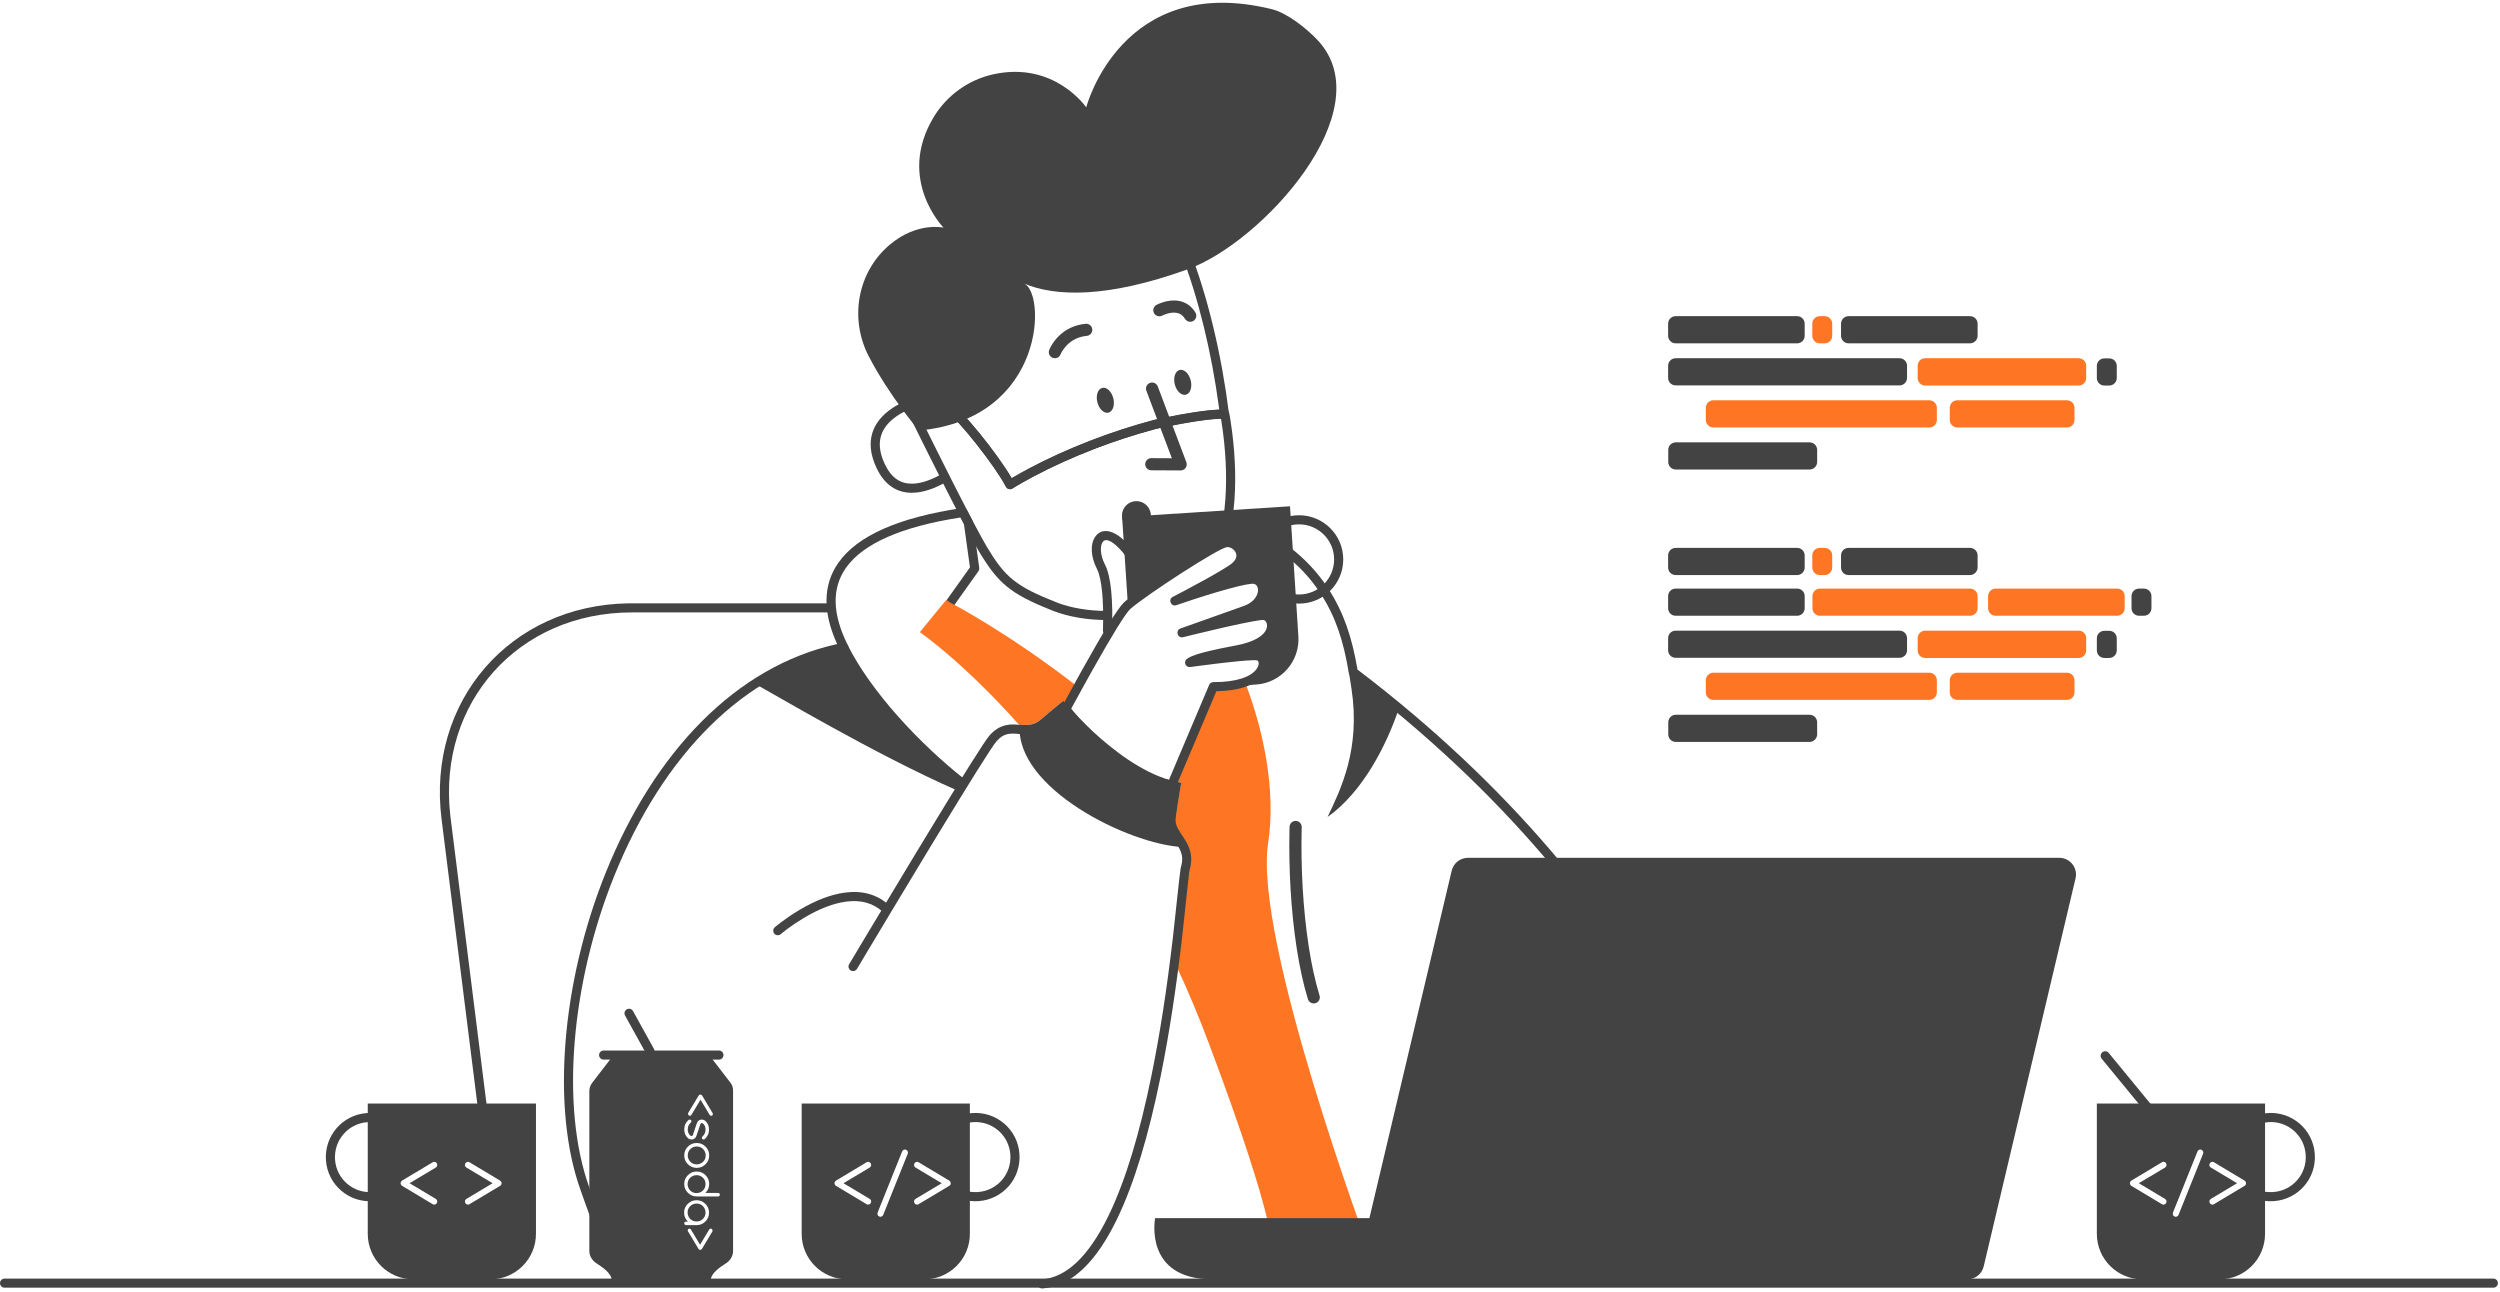 <svg width="569" height="294" viewBox="0 0 569 294" fill="none" xmlns="http://www.w3.org/2000/svg">
<path fill-rule="evenodd" clip-rule="evenodd" d="M188.412 137.313C188.985 137.313 189.45 137.778 189.45 138.35C189.45 138.902 189.018 139.354 188.473 139.385L188.412 139.387H143.792C117.998 139.387 99.68 159.878 102.466 185.383L102.557 186.157L111.003 253.412C111.075 253.981 110.671 254.499 110.102 254.57C109.554 254.639 109.051 254.267 108.952 253.731L108.943 253.67L100.497 186.415C97.129 159.586 116.101 137.754 142.976 137.32L143.792 137.313H188.412Z" fill="#434343"/>
<path fill-rule="evenodd" clip-rule="evenodd" d="M219.032 115.621C219.47 115.556 219.901 115.775 220.105 116.167L221.316 118.481C221.36 118.565 221.393 118.655 221.412 118.749L221.425 118.819L222.879 129.256C222.912 129.495 222.861 129.736 222.736 129.94L222.696 130L217.158 137.776C216.825 138.243 216.177 138.352 215.71 138.02C215.26 137.701 215.142 137.09 215.429 136.629L215.465 136.574L220.764 129.134L219.392 119.283L218.607 117.783L218.496 117.8C205.004 119.906 196.56 123.751 192.691 129.032L192.573 129.196C189.209 133.927 189.468 139.869 192.975 146.873C193.282 147.486 192.919 148.222 192.245 148.354C169.45 152.799 150.899 171.885 139.831 199.289C129.86 223.978 127.617 252.088 134.074 270.128L135.123 273.086C137.343 279.316 138.689 282.341 140.692 285.031C143.267 288.487 146.459 290.238 150.864 290.28C151.437 290.285 151.898 290.754 151.892 291.326C151.887 291.899 151.418 292.359 150.844 292.353C145.763 292.306 141.975 290.226 139.026 286.268L138.859 286.041C136.841 283.27 135.473 280.213 133.347 274.286L132.162 270.948C132.147 270.907 132.133 270.866 132.118 270.825C125.474 252.26 127.757 223.64 137.905 198.513C148.986 171.078 167.503 151.705 190.437 146.613L190.538 146.59L190.468 146.437C187.313 139.447 187.24 133.25 190.764 128.159L190.879 127.996C195.165 121.966 204.402 117.793 219.032 115.621Z" fill="#434343"/>
<path fill-rule="evenodd" clip-rule="evenodd" d="M232.096 165.135C232.096 165.066 232.096 164.997 232.096 164.928C233.723 165.1 235.316 165.1 236.873 163.787C240.681 160.504 242.031 159.502 242.031 159.502C242.031 159.502 242.377 159.916 243 160.608C243.762 159.225 244.523 157.774 245.319 156.322C228.877 143.604 216.312 137.175 216.312 137.175L215.377 136.519L209.354 143.88C209.354 143.88 219.185 150.619 232.096 165.135Z" fill="#FE7624"/>
<path fill-rule="evenodd" clip-rule="evenodd" d="M311.573 284.439C311.573 284.439 285.265 213.797 288.623 191.92C290.458 179.962 287.585 166.448 283.638 155.976L276.092 156.46L267.058 177.75C267.646 177.888 268.235 178.026 268.823 178.095C268.823 178.095 268.477 180.342 267.611 185.457C267.023 188.878 268.027 189.258 268.788 191.643C269.792 193.233 270.554 195.03 269.723 197.829C269.446 198.728 268.788 207.299 267.3 218.912C270.069 224.752 272.7 230.973 275.192 237.609C291.15 280.084 289.488 284.715 289.488 284.715L311.573 284.439Z" fill="#FE7624"/>
<path fill-rule="evenodd" clip-rule="evenodd" d="M278.398 118.004C278.584 117.462 279.175 117.173 279.717 117.359C290.236 120.956 297.578 126.638 302.368 134.056C305.841 139.433 307.689 145.029 308.914 152.1L308.964 152.393L309.665 152.927C343.178 178.553 367.125 207.447 383.037 237.763L383.522 238.691C389.504 250.218 394.011 261.375 397.249 271.918C399.525 279.331 400.939 285.634 401.7 290.607C401.786 291.173 401.397 291.702 400.83 291.788C400.263 291.875 399.733 291.486 399.647 290.92L399.566 290.402C398.802 285.607 397.43 279.583 395.263 272.526C392.061 262.099 387.601 251.059 381.678 239.645C365.747 208.949 341.526 179.685 307.38 153.795C307.168 153.635 307.026 153.4 306.983 153.138C305.801 145.989 304.028 140.452 300.623 135.18C296.087 128.156 289.124 122.768 279.044 119.321C278.502 119.135 278.213 118.545 278.398 118.004Z" fill="#434343"/>
<path fill-rule="evenodd" clip-rule="evenodd" d="M294.939 186.84C295.68 186.867 296.264 187.471 296.273 188.203L296.272 188.293L296.264 188.521C296.258 188.731 296.252 188.978 296.247 189.261C296.091 197.046 296.483 206.469 297.879 215.483C298.512 219.565 299.325 223.296 300.332 226.596C300.555 227.326 300.143 228.099 299.412 228.321C298.68 228.544 297.906 228.132 297.683 227.402C296.634 223.967 295.794 220.11 295.143 215.906C293.744 206.879 293.335 197.498 293.47 189.656L293.49 188.672L293.505 188.171C293.532 187.431 294.137 186.848 294.87 186.839L294.939 186.84Z" fill="#434343"/>
<path fill-rule="evenodd" clip-rule="evenodd" d="M306.969 152.693C307.212 154.179 307.419 155.527 307.592 156.702C309.704 170.457 305.169 179.616 302.158 185.941C310.223 180.238 315.692 169.386 318.427 161.126C315.138 158.499 310.604 155.389 306.969 152.693Z" fill="#434343"/>
<path fill-rule="evenodd" clip-rule="evenodd" d="M192.877 146.714C187.234 147.855 177.958 150.689 171.242 155.285C175.915 157.843 199.073 171.667 217.973 179.962C218.111 179.892 219.15 178.164 219.669 177.473C209.215 169.213 198.208 157.393 192.877 146.714Z" fill="#434343"/>
<path fill-rule="evenodd" clip-rule="evenodd" d="M207.835 90.658C208.388 90.508 208.959 90.834 209.109 91.386C209.255 91.919 208.956 92.468 208.439 92.641L208.257 92.695C208.202 92.712 208.133 92.734 208.051 92.761C207.768 92.854 207.452 92.969 207.109 93.108C206.131 93.505 205.152 94.006 204.244 94.616C200.422 97.186 199.048 100.707 201.396 105.662C202.87 108.775 204.929 110.097 207.557 110.084C209.65 110.074 211.976 109.237 214.518 107.796C215.016 107.513 215.65 107.687 215.933 108.185C216.217 108.683 216.042 109.316 215.543 109.599C212.719 111.2 210.093 112.145 207.567 112.158C204.125 112.174 201.334 110.383 199.519 106.549C196.687 100.575 198.476 95.995 203.084 92.896C204.121 92.2 205.224 91.634 206.328 91.187C206.994 90.917 207.519 90.744 207.835 90.658Z" fill="#434343"/>
<path fill-rule="evenodd" clip-rule="evenodd" d="M241.218 43.591C239.061 44.023 237.212 44.537 235.673 45.055L235.465 45.126C222.387 49.571 214.481 57.361 210.9 67.517C208.277 74.96 208.197 82.858 209.63 90.228C209.81 91.154 210.002 91.996 210.196 92.744L210.281 93.068L210.339 93.282C210.377 93.416 210.411 93.536 210.441 93.641L210.497 93.829C210.536 94.503 211.21 94.968 211.862 94.751L215.42 93.567L215.468 93.604C218.432 95.918 226.396 105.931 228.961 110.804C229.245 111.344 229.933 111.523 230.445 111.191L230.751 110.999L231.066 110.806C231.178 110.738 231.297 110.666 231.423 110.591L231.684 110.436C232.717 109.826 233.933 109.144 235.323 108.41C239.301 106.307 243.869 104.203 248.953 102.238L249.605 101.988C253.744 100.413 258.049 99.001 262.501 97.792L263.199 97.605L263.931 97.444C264.097 97.408 264.272 97.371 264.455 97.332L264.831 97.252C266.121 96.982 267.489 96.711 268.874 96.459C269.976 96.258 271.044 96.077 272.06 95.921L272.755 95.817C275.262 95.452 277.288 95.272 278.65 95.322C279.29 95.345 279.798 94.791 279.718 94.157C278.066 80.957 274.934 67.453 270.446 56.095C267.009 47.387 260.15 43.285 251.165 42.791C247.913 42.613 244.556 42.923 241.218 43.591ZM251.051 44.862C259.284 45.314 265.403 48.974 268.514 56.856L268.717 57.374C272.824 67.927 275.764 80.349 277.422 92.607L277.508 93.252L277.481 93.253C275.956 93.306 274.019 93.522 271.744 93.871C270.708 94.031 269.621 94.215 268.501 94.419C267.272 94.643 266.058 94.881 264.898 95.12L264.022 95.304C263.775 95.356 263.542 95.406 263.325 95.454L262.708 95.59L262.671 95.599C257.658 96.932 252.827 98.518 248.204 100.304C243.04 102.299 238.399 104.437 234.351 106.577L233.793 106.874C232.603 107.512 231.546 108.108 230.626 108.651L230.26 108.869L230.222 108.804C226.894 103.11 218.865 93.204 216.125 91.534L216.064 91.5C215.815 91.37 215.524 91.346 215.256 91.436L212.261 92.432C212.06 91.676 211.858 90.804 211.669 89.833C210.301 82.794 210.376 75.249 212.86 68.205C216.194 58.746 223.51 51.476 235.764 47.216L236.137 47.088C237.639 46.573 239.471 46.056 241.627 45.624C244.804 44.988 247.991 44.694 251.051 44.862Z" fill="#434343"/>
<path fill-rule="evenodd" clip-rule="evenodd" d="M215.254 91.401C215.545 91.304 215.864 91.34 216.125 91.499C218.838 93.153 226.734 102.878 230.121 108.597L230.26 108.834L230.626 108.617L231.06 108.362C232.022 107.803 233.121 107.193 234.351 106.542C238.399 104.403 243.04 102.265 248.204 100.27C252.607 98.568 257.198 97.049 261.956 95.757L262.671 95.564L263.163 95.454L264.018 95.269L264.399 95.188C265.703 94.914 267.085 94.639 268.487 94.383C269.452 94.206 270.392 94.045 271.297 93.901L271.746 93.831C274.739 93.371 277.148 93.143 278.803 93.215C279.28 93.236 279.682 93.579 279.775 94.047L279.824 94.302L279.92 94.838C279.943 94.967 279.966 95.103 279.99 95.246L280.069 95.731C280.2 96.558 280.331 97.47 280.453 98.457C281.18 104.291 281.388 110.345 280.759 116.022C280.737 116.227 280.713 116.431 280.688 116.634C280.618 117.202 280.1 117.607 279.531 117.537C278.962 117.468 278.557 116.95 278.626 116.382C278.65 116.187 278.673 115.991 278.695 115.794C279.303 110.301 279.101 104.4 278.392 98.713L278.32 98.144C278.209 97.305 278.095 96.527 277.979 95.819L277.889 95.278L277.784 95.28C276.387 95.311 274.517 95.509 272.294 95.845L272.062 95.88C271.041 96.037 269.969 96.22 268.861 96.422C267.652 96.644 266.456 96.879 265.313 97.116L264.272 97.335L263.434 97.518L263.182 97.574L262.501 97.757C258.049 98.967 253.744 100.378 249.605 101.953L248.953 102.204C243.869 104.168 239.301 106.272 235.323 108.375L234.776 108.666C233.702 109.242 232.739 109.783 231.893 110.279L231.423 110.557C231.297 110.632 231.178 110.703 231.066 110.771L230.523 111.107C230.49 111.128 230.464 111.145 230.445 111.157C229.933 111.489 229.245 111.309 228.961 110.769C226.421 105.945 218.591 96.083 215.558 93.641L215.42 93.532L209.702 95.445L211.625 99.329L213.1 102.293C214.206 104.508 215.307 106.7 216.376 108.815L217.857 111.734C220.984 117.871 223.35 122.346 224.644 124.512C228.781 131.408 231.218 133.462 240.571 137.142C243.713 138.356 247.718 139.042 251.826 139.042C252.4 139.042 252.865 139.506 252.865 140.078C252.865 140.651 252.4 141.115 251.826 141.115C247.471 141.115 243.213 140.386 239.815 139.073L238.953 138.731C230.05 135.154 227.221 132.749 223.122 126.007L222.862 125.576C221.552 123.385 219.221 118.979 216.136 112.93L215.231 111.15C213.823 108.375 212.35 105.442 210.872 102.477L209.604 99.927L207.313 95.295C207.046 94.751 207.302 94.099 207.857 93.877L207.916 93.855L215.254 91.401Z" fill="#434343"/>
<path fill-rule="evenodd" clip-rule="evenodd" d="M209.146 97.983C209.146 97.983 202.534 90.311 197.757 81.152C193.257 72.547 195.126 61.867 202.569 55.646C208.8 50.428 214.753 51.81 214.753 51.81C214.753 51.81 203.988 40.889 212.469 26.719C215.446 21.742 220.396 18.148 226.107 16.904C240.023 13.862 247.223 24.438 247.223 24.438C247.223 24.438 255.219 -6.39 289.557 2.112C293.019 2.976 297.588 6.639 300.011 9.266C314.653 25.198 287.1 55.266 270.346 61.28C251.965 67.915 240.126 67.57 232.892 64.459C238.119 66.049 238.292 95.322 209.146 97.983Z" fill="#434343"/>
<path fill-rule="evenodd" clip-rule="evenodd" d="M261.723 87.151C262.416 86.89 263.188 87.221 263.48 87.891L263.507 87.957L270.015 105.203C270.349 106.09 269.712 107.035 268.776 107.072L268.712 107.073L262.031 107.038C261.266 107.034 260.65 106.412 260.654 105.649C260.657 104.908 261.243 104.307 261.976 104.275L262.045 104.273L266.713 104.298L260.916 88.932C260.654 88.24 260.986 87.47 261.657 87.178L261.723 87.151Z" fill="#434343"/>
<path fill-rule="evenodd" clip-rule="evenodd" d="M258.646 120.621C260.462 120.621 261.934 119.151 261.934 117.337C261.934 115.524 260.462 114.054 258.646 114.054C256.829 114.054 255.357 115.524 255.357 117.337C255.357 119.151 256.829 120.621 258.646 120.621Z" fill="#434343"/>
<path fill-rule="evenodd" clip-rule="evenodd" d="M269.898 89.838C270.899 89.588 271.395 88.124 271.005 86.568C270.615 85.013 269.488 83.955 268.486 84.205C267.485 84.455 266.989 85.919 267.379 87.474C267.768 89.03 268.896 90.088 269.898 89.838Z" fill="#434343"/>
<path fill-rule="evenodd" clip-rule="evenodd" d="M252.281 93.919C253.283 93.669 253.779 92.206 253.389 90.65C252.999 89.095 251.871 88.037 250.87 88.287C249.868 88.537 249.373 90.001 249.762 91.556C250.152 93.112 251.28 94.17 252.281 93.919Z" fill="#434343"/>
<path fill-rule="evenodd" clip-rule="evenodd" d="M247.09 73.694C247.851 73.62 248.528 74.177 248.601 74.937C248.674 75.697 248.116 76.373 247.355 76.446C245.456 76.628 243.975 77.389 242.827 78.555C242.362 79.028 241.984 79.537 241.69 80.042L241.612 80.181C241.502 80.379 241.431 80.529 241.397 80.614L241.387 80.64C241.116 81.354 240.316 81.713 239.601 81.443C238.886 81.172 238.526 80.374 238.797 79.66C238.883 79.433 239.045 79.085 239.295 78.655C239.7 77.959 240.214 77.265 240.852 76.617C242.437 75.007 244.511 73.941 247.09 73.694Z" fill="#434343"/>
<path fill-rule="evenodd" clip-rule="evenodd" d="M264.413 68.884C265.673 68.448 266.975 68.258 268.249 68.475C269.821 68.742 271.154 69.616 272.082 71.136C272.48 71.788 272.273 72.639 271.62 73.036C270.967 73.433 270.115 73.227 269.717 72.575C269.215 71.751 268.581 71.336 267.784 71.201C267.04 71.074 266.179 71.199 265.321 71.496C265.099 71.573 264.896 71.656 264.718 71.737L264.563 71.811L264.534 71.826C263.863 72.19 263.022 71.943 262.656 71.272C262.291 70.601 262.539 69.762 263.211 69.397L263.33 69.334C263.587 69.204 263.956 69.043 264.413 68.884Z" fill="#434343"/>
<path fill-rule="evenodd" clip-rule="evenodd" d="M468.692 195.237H334.107C332.342 195.237 330.819 196.447 330.404 198.175L311.677 277.25H262.904C262.904 277.25 260.204 291.178 275.954 291.178C283.95 291.178 447.784 291.178 447.784 291.178C449.55 291.178 451.073 289.968 451.488 288.24L472.396 199.903C472.95 197.518 471.15 195.237 468.692 195.237Z" fill="#434343"/>
<path fill-rule="evenodd" clip-rule="evenodd" d="M415.281 78.145H414.208C413.239 78.145 412.477 77.385 412.477 76.418V73.687C412.477 72.719 413.239 71.959 414.208 71.959H415.281C416.25 71.959 417.012 72.719 417.012 73.687V76.418C417.012 77.385 416.25 78.145 415.281 78.145Z" fill="#FE7624"/>
<path fill-rule="evenodd" clip-rule="evenodd" d="M409.015 78.145H381.392C380.423 78.145 379.662 77.385 379.662 76.418V73.687C379.662 72.719 380.423 71.959 381.392 71.959H409.015C409.985 71.959 410.746 72.719 410.746 73.687V76.418C410.746 77.385 409.985 78.145 409.015 78.145Z" fill="#434343"/>
<path fill-rule="evenodd" clip-rule="evenodd" d="M411.854 106.866H381.427C380.458 106.866 379.696 106.105 379.696 105.138V102.407C379.696 101.44 380.458 100.679 381.427 100.679H411.854C412.823 100.679 413.585 101.44 413.585 102.407V105.138C413.585 106.105 412.789 106.866 411.854 106.866Z" fill="#434343"/>
<path fill-rule="evenodd" clip-rule="evenodd" d="M439.096 97.292H389.977C389.008 97.292 388.246 96.532 388.246 95.564V92.834C388.246 91.866 389.008 91.106 389.977 91.106H439.096C440.066 91.106 440.827 91.866 440.827 92.834V95.564C440.827 96.532 440.066 97.292 439.096 97.292Z" fill="#FE7624"/>
<path fill-rule="evenodd" clip-rule="evenodd" d="M470.423 97.292H445.5C444.531 97.292 443.769 96.532 443.769 95.564V92.834C443.769 91.866 444.531 91.106 445.5 91.106H470.423C471.392 91.106 472.154 91.866 472.154 92.834V95.564C472.154 96.532 471.392 97.292 470.423 97.292Z" fill="#FE7624"/>
<path fill-rule="evenodd" clip-rule="evenodd" d="M480.046 87.753H478.973C478.004 87.753 477.242 86.993 477.242 86.025V83.295C477.242 82.327 478.004 81.567 478.973 81.567H480.046C481.016 81.567 481.777 82.327 481.777 83.295V86.025C481.777 86.959 481.016 87.753 480.046 87.753Z" fill="#434343"/>
<path fill-rule="evenodd" clip-rule="evenodd" d="M432.312 87.719H381.392C380.423 87.719 379.662 86.959 379.662 85.991V83.26C379.662 82.293 380.423 81.532 381.392 81.532H432.312C433.281 81.532 434.042 82.293 434.042 83.26V85.991C434.042 86.959 433.281 87.719 432.312 87.719Z" fill="#434343"/>
<path fill-rule="evenodd" clip-rule="evenodd" d="M448.373 78.145H420.75C419.781 78.145 419.019 77.385 419.019 76.418V73.687C419.019 72.719 419.781 71.959 420.75 71.959H448.373C449.342 71.959 450.104 72.719 450.104 73.687V76.418C450.104 77.385 449.307 78.145 448.373 78.145Z" fill="#434343"/>
<path fill-rule="evenodd" clip-rule="evenodd" d="M473.088 87.753H438.196C437.227 87.753 436.465 86.993 436.465 86.025V83.26C436.465 82.293 437.227 81.532 438.196 81.532H473.088C474.058 81.532 474.819 82.293 474.819 83.26V86.025C474.819 86.959 474.058 87.753 473.088 87.753Z" fill="#FE7624"/>
<path fill-rule="evenodd" clip-rule="evenodd" d="M409.015 140.148H381.392C380.423 140.148 379.662 139.387 379.662 138.42V135.689C379.662 134.722 380.423 133.961 381.392 133.961H409.015C409.985 133.961 410.746 134.722 410.746 135.689V138.42C410.746 139.387 409.985 140.148 409.015 140.148Z" fill="#434343"/>
<path fill-rule="evenodd" clip-rule="evenodd" d="M411.854 168.867H381.427C380.458 168.867 379.696 168.107 379.696 167.139V164.409C379.696 163.441 380.458 162.681 381.427 162.681H411.854C412.823 162.681 413.585 163.441 413.585 164.409V167.139C413.585 168.073 412.789 168.867 411.854 168.867Z" fill="#434343"/>
<path fill-rule="evenodd" clip-rule="evenodd" d="M439.096 159.294H389.977C389.008 159.294 388.246 158.534 388.246 157.566V154.836C388.246 153.868 389.008 153.108 389.977 153.108H439.096C440.066 153.108 440.827 153.868 440.827 154.836V157.566C440.827 158.534 440.066 159.294 439.096 159.294Z" fill="#FE7624"/>
<path fill-rule="evenodd" clip-rule="evenodd" d="M470.423 159.294H445.5C444.531 159.294 443.769 158.534 443.769 157.566V154.836C443.769 153.868 444.531 153.108 445.5 153.108H470.423C471.392 153.108 472.154 153.868 472.154 154.836V157.566C472.154 158.534 471.392 159.294 470.423 159.294Z" fill="#FE7624"/>
<path fill-rule="evenodd" clip-rule="evenodd" d="M480.046 149.755H478.973C478.004 149.755 477.242 148.995 477.242 148.027V145.297C477.242 144.329 478.004 143.569 478.973 143.569H480.046C481.016 143.569 481.777 144.329 481.777 145.297V148.027C481.777 148.96 481.016 149.755 480.046 149.755Z" fill="#434343"/>
<path fill-rule="evenodd" clip-rule="evenodd" d="M487.938 140.148H486.865C485.896 140.148 485.135 139.387 485.135 138.42V135.689C485.135 134.722 485.896 133.961 486.865 133.961H487.938C488.908 133.961 489.669 134.722 489.669 135.689V138.42C489.669 139.387 488.908 140.148 487.938 140.148Z" fill="#434343"/>
<path fill-rule="evenodd" clip-rule="evenodd" d="M432.312 149.721H381.392C380.423 149.721 379.662 148.96 379.662 147.993V145.262C379.662 144.295 380.423 143.534 381.392 143.534H432.312C433.281 143.534 434.042 144.295 434.042 145.262V147.993C434.042 148.96 433.281 149.721 432.312 149.721Z" fill="#434343"/>
<path fill-rule="evenodd" clip-rule="evenodd" d="M448.373 140.148H414.242C413.273 140.148 412.512 139.387 412.512 138.42V135.689C412.512 134.722 413.273 133.961 414.242 133.961H448.373C449.342 133.961 450.104 134.722 450.104 135.689V138.42C450.104 139.387 449.308 140.148 448.373 140.148Z" fill="#FE7624"/>
<path fill-rule="evenodd" clip-rule="evenodd" d="M481.846 140.148H454.223C453.254 140.148 452.492 139.387 452.492 138.42V135.689C452.492 134.722 453.254 133.961 454.223 133.961H481.846C482.815 133.961 483.577 134.722 483.577 135.689V138.42C483.577 139.387 482.815 140.148 481.846 140.148Z" fill="#FE7624"/>
<path fill-rule="evenodd" clip-rule="evenodd" d="M415.281 130.885H414.208C413.239 130.885 412.477 130.125 412.477 129.157V126.427C412.477 125.459 413.239 124.699 414.208 124.699H415.281C416.25 124.699 417.012 125.459 417.012 126.427V129.157C417.012 130.09 416.25 130.885 415.281 130.885Z" fill="#FE7624"/>
<path fill-rule="evenodd" clip-rule="evenodd" d="M409.015 130.885H381.392C380.423 130.885 379.662 130.125 379.662 129.157V126.427C379.662 125.459 380.423 124.699 381.392 124.699H409.015C409.985 124.699 410.746 125.459 410.746 126.427V129.157C410.746 130.09 409.985 130.885 409.015 130.885Z" fill="#434343"/>
<path fill-rule="evenodd" clip-rule="evenodd" d="M448.373 130.885H420.75C419.781 130.885 419.019 130.125 419.019 129.157V126.427C419.019 125.459 419.781 124.699 420.75 124.699H448.373C449.342 124.699 450.104 125.459 450.104 126.427V129.157C450.104 130.09 449.307 130.885 448.373 130.885Z" fill="#434343"/>
<path fill-rule="evenodd" clip-rule="evenodd" d="M473.088 149.755H438.196C437.227 149.755 436.465 148.995 436.465 148.027V145.262C436.465 144.295 437.227 143.534 438.196 143.534H473.088C474.058 143.534 474.819 144.295 474.819 145.262V148.027C474.819 148.96 474.058 149.755 473.088 149.755Z" fill="#FE7624"/>
<path fill-rule="evenodd" clip-rule="evenodd" d="M516.07 253.337C521.629 252.913 526.457 257.077 526.843 262.621C527.267 268.171 523.097 272.991 517.517 273.378C516.646 273.422 515.935 273.404 515.234 273.299C514.667 273.214 514.276 272.686 514.361 272.12C514.446 271.553 514.975 271.163 515.542 271.248C516.087 271.33 516.668 271.344 517.393 271.308C521.803 271.002 525.109 267.182 524.771 262.772C524.465 258.369 520.638 255.068 516.236 255.404C515.516 255.464 514.801 255.613 514.124 255.838C513.58 256.019 512.992 255.726 512.81 255.183C512.629 254.639 512.923 254.052 513.467 253.871C514.299 253.594 515.176 253.411 516.07 253.337Z" fill="#434343"/>
<path fill-rule="evenodd" clip-rule="evenodd" d="M478.487 239.503C478.914 239.154 479.535 239.2 479.905 239.598L479.949 239.647L492.86 255.372C493.224 255.815 493.159 256.469 492.715 256.832C492.289 257.181 491.667 257.134 491.297 256.736L491.254 256.687L478.342 240.962C477.979 240.519 478.044 239.866 478.487 239.503Z" fill="#434343"/>
<path fill-rule="evenodd" clip-rule="evenodd" d="M477.242 251.157V280.81C477.242 286.547 481.88 291.178 487.626 291.178H505.142C510.888 291.178 515.526 286.547 515.526 280.81V251.157H477.242ZM492.749 272.861C492.991 273.034 493.095 273.206 493.095 273.483C493.095 273.69 493.026 273.829 492.888 273.967C492.749 274.105 492.576 274.174 492.403 274.174C492.265 274.174 492.161 274.14 492.057 274.07L485.134 269.923C484.892 269.75 484.753 269.543 484.753 269.301C484.753 269.059 484.892 268.852 485.134 268.679L492.057 264.532C492.161 264.463 492.265 264.428 492.403 264.428C492.611 264.428 492.749 264.497 492.888 264.635C493.026 264.774 493.095 264.947 493.095 265.119C493.095 265.361 492.991 265.569 492.749 265.741L486.795 269.301L492.749 272.861ZM501.403 262.631L495.83 276.524C495.796 276.593 495.761 276.663 495.692 276.732C495.553 276.87 495.38 276.939 495.207 276.939C494.999 276.939 494.861 276.87 494.723 276.732C494.584 276.593 494.515 276.421 494.515 276.248C494.515 276.144 494.549 276.041 494.584 275.937L500.157 262.043C500.192 261.974 500.226 261.905 500.296 261.836C500.434 261.698 500.607 261.629 500.78 261.629C500.988 261.629 501.126 261.698 501.265 261.836C501.403 261.974 501.473 262.147 501.473 262.32C501.473 262.458 501.438 262.562 501.403 262.631ZM510.819 269.923L503.896 274.07C503.792 274.14 503.688 274.174 503.549 274.174C503.342 274.174 503.203 274.105 503.065 273.967C502.926 273.829 502.857 273.656 502.857 273.483C502.857 273.241 502.961 273.034 503.203 272.861L509.157 269.301L503.203 265.741C502.961 265.569 502.857 265.396 502.857 265.119C502.857 264.912 502.926 264.774 503.065 264.635C503.203 264.497 503.376 264.428 503.549 264.428C503.688 264.428 503.792 264.463 503.896 264.532L510.819 268.679C511.061 268.852 511.199 269.059 511.199 269.301C511.199 269.543 511.096 269.785 510.819 269.923Z" fill="#434343"/>
<path fill-rule="evenodd" clip-rule="evenodd" d="M83.497 253.336C84.169 253.294 84.769 253.304 85.326 253.378C85.894 253.453 86.293 253.975 86.218 254.542C86.142 255.11 85.62 255.509 85.051 255.433C84.644 255.379 84.174 255.372 83.633 255.405C79.236 255.71 75.948 259.521 76.255 263.942C76.561 268.344 80.388 271.645 84.798 271.309C85.37 271.265 85.869 271.693 85.912 272.264C85.956 272.834 85.528 273.333 84.956 273.376C79.397 273.8 74.569 269.636 74.183 264.085C73.797 258.527 77.943 253.721 83.497 253.336Z" fill="#434343"/>
<path fill-rule="evenodd" clip-rule="evenodd" d="M83.7 251.157V280.81C83.7 286.547 88.338 291.178 94.085 291.178H111.6C117.346 291.178 121.985 286.547 121.985 280.81V251.157H83.7ZM99.173 272.861C99.415 273.034 99.519 273.206 99.519 273.483C99.519 273.69 99.45 273.829 99.311 273.967C99.173 274.105 99 274.174 98.827 274.174C98.688 274.174 98.585 274.14 98.481 274.07L91.558 269.923C91.315 269.75 91.177 269.543 91.177 269.301C91.177 269.059 91.315 268.852 91.558 268.679L98.481 264.532C98.585 264.463 98.688 264.428 98.827 264.428C99.034 264.428 99.173 264.497 99.311 264.635C99.45 264.774 99.519 264.947 99.519 265.119C99.519 265.361 99.415 265.569 99.173 265.741L93.219 269.301L99.173 272.861ZM113.781 269.923L106.858 274.07C106.754 274.14 106.65 274.174 106.512 274.174C106.304 274.174 106.165 274.105 106.027 273.967C105.888 273.829 105.819 273.656 105.819 273.483C105.819 273.241 105.923 273.034 106.165 272.861L112.119 269.301L106.165 265.741C105.923 265.569 105.819 265.396 105.819 265.119C105.819 264.912 105.888 264.774 106.027 264.635C106.165 264.497 106.338 264.428 106.512 264.428C106.65 264.428 106.754 264.463 106.858 264.532L113.781 268.679C114.023 268.852 114.162 269.059 114.162 269.301C114.162 269.543 114.023 269.785 113.781 269.923Z" fill="#434343"/>
<path fill-rule="evenodd" clip-rule="evenodd" d="M142.667 229.72C143.15 229.454 143.754 229.612 144.046 230.072L144.078 230.126L148.82 238.697C149.097 239.199 148.915 239.829 148.413 240.106C147.93 240.373 147.326 240.214 147.034 239.755L147.002 239.7L142.26 231.129C141.982 230.628 142.165 229.997 142.667 229.72Z" fill="#434343"/>
<path fill-rule="evenodd" clip-rule="evenodd" d="M163.627 239.095C164.2 239.095 164.665 239.559 164.665 240.132C164.665 240.684 164.233 241.135 163.688 241.167L163.627 241.169H137.388C136.815 241.169 136.35 240.704 136.35 240.132C136.35 239.58 136.782 239.128 137.327 239.097L137.388 239.095H163.627Z" fill="#434343"/>
<path fill-rule="evenodd" clip-rule="evenodd" d="M159.992 268.057C159.611 267.677 159.126 267.469 158.538 267.469C157.984 267.469 157.499 267.677 157.084 268.057C156.703 268.437 156.496 268.921 156.496 269.508C156.496 270.061 156.703 270.545 157.084 270.96C157.465 271.34 157.949 271.548 158.538 271.548C159.092 271.548 159.576 271.34 159.992 270.96C160.373 270.58 160.58 270.096 160.58 269.508C160.58 268.921 160.407 268.437 159.992 268.057Z" fill="#434343"/>
<path fill-rule="evenodd" clip-rule="evenodd" d="M158.573 265.016C159.126 265.016 159.611 264.808 160.026 264.428C160.407 264.048 160.615 263.564 160.615 262.977C160.615 262.424 160.407 261.94 160.026 261.525C159.646 261.145 159.161 260.938 158.573 260.938C158.019 260.938 157.534 261.145 157.119 261.525C156.738 261.905 156.53 262.389 156.53 262.977C156.53 263.53 156.738 264.013 157.119 264.428C157.534 264.808 157.984 265.016 158.573 265.016Z" fill="#434343"/>
<path fill-rule="evenodd" clip-rule="evenodd" d="M159.992 277.423C160.373 277.043 160.58 276.559 160.58 275.971C160.58 275.418 160.373 274.935 159.992 274.52C159.611 274.14 159.126 273.932 158.538 273.932C157.984 273.932 157.499 274.14 157.084 274.52C156.703 274.9 156.496 275.384 156.496 275.971C156.496 276.524 156.703 277.008 157.084 277.423C157.465 277.803 157.949 278.01 158.538 278.01C159.126 278.01 159.611 277.803 159.992 277.423Z" fill="#434343"/>
<path fill-rule="evenodd" clip-rule="evenodd" d="M166.223 246.387L161.619 240.408H139.43L134.827 246.387C134.377 246.975 134.134 247.632 134.134 248.323V284.715C134.134 285.856 134.757 286.893 135.83 287.584C137.25 288.482 139.084 289.83 139.188 291.144H161.792C161.93 289.83 163.73 288.448 165.15 287.584C166.223 286.927 166.846 285.856 166.846 284.715V248.323C166.88 247.632 166.673 246.94 166.223 246.387ZM156.6 253.369L159.023 249.325C159.127 249.187 159.231 249.118 159.404 249.118C159.542 249.118 159.681 249.187 159.784 249.325L162.207 253.369C162.242 253.438 162.242 253.507 162.242 253.576C162.242 253.68 162.207 253.783 162.138 253.852C162.069 253.922 161.965 253.956 161.861 253.956C161.723 253.956 161.584 253.887 161.515 253.749L159.438 250.293L157.361 253.749C157.257 253.887 157.154 253.956 157.015 253.956C156.911 253.956 156.807 253.922 156.738 253.852C156.669 253.783 156.634 253.68 156.634 253.576C156.531 253.472 156.565 253.403 156.6 253.369ZM156.738 254.889C156.807 254.855 156.877 254.82 156.98 254.82C157.084 254.82 157.188 254.855 157.257 254.924C157.327 254.993 157.361 255.097 157.361 255.2C157.361 255.304 157.327 255.408 157.257 255.477C157.188 255.546 157.119 255.581 157.119 255.615C156.738 255.995 156.53 256.479 156.53 257.067C156.53 257.62 156.704 258.069 157.05 258.414C157.154 258.484 157.257 258.553 157.396 258.553C157.569 258.553 157.673 258.449 157.707 258.311L158.538 255.822C158.642 255.511 158.78 255.304 158.884 255.166C159.127 254.924 159.404 254.82 159.75 254.82C160.096 254.82 160.373 254.958 160.615 255.2C161.1 255.684 161.377 256.306 161.377 257.101C161.377 257.965 161.03 258.691 160.373 259.278C160.304 259.348 160.234 259.348 160.13 259.348C160.027 259.348 159.923 259.313 159.854 259.244C159.784 259.175 159.75 259.071 159.75 258.967C159.75 258.864 159.784 258.76 159.854 258.691C159.923 258.622 159.992 258.587 159.992 258.553C160.373 258.173 160.58 257.689 160.58 257.101C160.58 256.548 160.407 256.099 160.061 255.753C159.957 255.684 159.854 255.615 159.715 255.615C159.542 255.615 159.438 255.719 159.404 255.857L158.573 258.345C158.469 258.656 158.33 258.864 158.227 259.002C157.984 259.244 157.707 259.348 157.361 259.348C157.015 259.348 156.738 259.209 156.496 258.967C156.011 258.484 155.734 257.861 155.734 257.067C155.734 256.203 156.046 255.477 156.738 254.889ZM156.565 260.972C157.119 260.419 157.777 260.143 158.573 260.143C159.369 260.143 160.027 260.419 160.581 260.972C161.134 261.525 161.411 262.182 161.411 262.977C161.411 263.771 161.134 264.428 160.581 264.981C160.027 265.534 159.369 265.811 158.573 265.811C157.777 265.811 157.119 265.534 156.565 264.981C156.011 264.428 155.734 263.771 155.734 262.977C155.734 262.182 156.011 261.525 156.565 260.972ZM155.838 278.702C155.769 278.633 155.734 278.529 155.734 278.425C155.734 278.322 155.769 278.218 155.838 278.149C155.907 278.08 156.011 278.045 156.115 278.045H156.565C156.011 277.492 155.7 276.801 155.7 276.006C155.7 275.211 155.977 274.554 156.531 274.001C157.084 273.448 157.742 273.172 158.538 273.172C159.334 273.172 159.992 273.448 160.546 274.001C161.1 274.554 161.377 275.211 161.377 276.006C161.377 276.801 161.1 277.458 160.546 278.011C159.992 278.564 159.334 278.84 158.538 278.84H156.115C156.011 278.805 155.907 278.771 155.838 278.702ZM162.173 280.222L159.75 284.266C159.646 284.404 159.542 284.473 159.369 284.473C159.23 284.473 159.092 284.404 158.988 284.266L156.565 280.222C156.53 280.153 156.53 280.084 156.53 280.015C156.53 279.911 156.565 279.808 156.634 279.738C156.703 279.669 156.807 279.635 156.911 279.635C157.05 279.635 157.188 279.704 157.257 279.842L159.334 283.298L161.411 279.842C161.515 279.704 161.619 279.635 161.757 279.635C161.861 279.635 161.965 279.669 162.034 279.738C162.103 279.808 162.138 279.911 162.138 280.015C162.207 280.119 162.207 280.153 162.173 280.222ZM163.731 272.204C163.661 272.273 163.557 272.308 163.454 272.308H158.573C157.777 272.308 157.119 272.031 156.565 271.478C156.011 270.925 155.734 270.269 155.734 269.474C155.734 268.679 156.011 268.022 156.565 267.469C157.119 266.916 157.777 266.64 158.573 266.64C159.369 266.64 160.027 266.916 160.581 267.469C161.134 268.022 161.411 268.679 161.411 269.474C161.411 270.269 161.134 270.925 160.581 271.478C160.581 271.478 160.581 271.478 160.546 271.513H163.454C163.557 271.513 163.661 271.548 163.731 271.617C163.8 271.686 163.834 271.79 163.834 271.893C163.834 271.997 163.8 272.135 163.731 272.204Z" fill="#434343"/>
<path fill-rule="evenodd" clip-rule="evenodd" d="M249.319 122.094C250.827 120.041 253.526 120.586 256.278 123.426C258.956 126.194 260.678 129.868 261.629 133.859C261.762 134.416 261.418 134.975 260.86 135.108C260.302 135.241 259.742 134.897 259.609 134.34C258.736 130.679 257.166 127.329 254.784 124.867C252.803 122.822 251.546 122.569 250.994 123.321C250.321 124.236 250.41 126.32 251.406 128.317L251.469 128.439C252.914 131.231 253.318 136.729 253.107 143.532C253.089 144.104 252.61 144.554 252.037 144.536C251.464 144.518 251.013 144.04 251.031 143.468L251.051 142.742C251.197 136.738 250.803 131.782 249.67 129.483L249.624 129.392C248.241 126.726 248.095 123.761 249.319 122.094Z" fill="#434343"/>
<path fill-rule="evenodd" clip-rule="evenodd" d="M295.65 117.268C290.087 117.268 285.577 121.771 285.577 127.326C285.577 132.88 290.087 137.383 295.65 137.383C301.213 137.383 305.723 132.88 305.723 127.326C305.723 121.771 301.213 117.268 295.65 117.268ZM295.65 119.342C300.066 119.342 303.646 122.916 303.646 127.326C303.646 131.735 300.066 135.309 295.65 135.309C291.234 135.309 287.654 131.735 287.654 127.326C287.654 122.916 291.234 119.342 295.65 119.342Z" fill="#434343"/>
<path fill-rule="evenodd" clip-rule="evenodd" d="M241.734 160.32C242.171 160.005 242.774 160.078 243.124 160.478L243.312 160.714C243.438 160.873 243.587 161.057 243.759 161.265C244.252 161.861 244.823 162.527 245.467 163.245C247.307 165.298 249.352 167.351 251.543 169.265C256.805 173.861 262.045 176.907 266.912 177.694C267.313 177.759 267.64 178.052 267.748 178.443L267.77 178.532C267.805 178.681 267.846 178.898 267.884 179.187C268.087 180.718 268.054 182.828 267.636 185.551L267.598 185.793C267.382 187.146 267.711 188.094 268.804 189.766L269.35 190.59C270.143 191.8 270.535 192.54 270.827 193.524C271.249 194.939 271.233 196.437 270.72 198.12L270.713 198.151C270.588 198.844 269.557 208.855 269.065 213.159L269.02 213.549C267.711 224.785 266.141 235.272 264.115 245.205C261.444 258.3 258.205 269.207 254.286 277.351C249.563 287.168 243.948 292.75 237.262 293.249C236.69 293.292 236.192 292.863 236.149 292.292C236.106 291.721 236.535 291.224 237.107 291.181C242.812 290.755 247.877 285.772 252.281 276.728L252.414 276.453C256.245 268.491 259.44 257.733 262.08 244.791C264.038 235.191 265.57 225.055 266.85 214.215L267.042 212.563C267.521 208.309 268.561 198.245 268.725 197.547L268.73 197.527C269.431 195.23 269.076 193.949 267.523 191.591L267.159 191.043C265.735 188.893 265.224 187.494 265.547 185.466C265.946 182.972 266.002 181.062 265.854 179.701L265.843 179.607L265.651 179.567C260.686 178.516 255.544 175.47 250.416 171.034L250.175 170.825C247.916 168.852 245.813 166.74 243.92 164.628C243.377 164.023 242.883 163.453 242.442 162.927L242.171 162.601L241.701 162.977C240.794 163.707 239.638 164.667 238.205 165.889C237.292 166.668 236.295 167.081 235.168 167.209L234.997 167.227C234.296 167.292 233.698 167.254 232.499 167.116L232.353 167.099C229.522 166.767 228.356 166.992 226.829 168.701L226.75 168.791C225.769 169.908 220.757 177.925 213.107 190.512L210.684 194.506L209.693 196.142C207.369 199.984 204.955 203.989 202.523 208.038L196.574 217.963L195.05 220.514C194.756 221.005 194.119 221.167 193.626 220.874C193.152 220.592 192.984 219.991 193.235 219.508L194.982 216.58L198.131 211.321C201.265 206.094 204.41 200.867 207.416 195.896L211.118 189.786C219.063 176.708 224.075 168.692 225.187 167.425C226.36 166.084 227.627 165.324 229.052 165.031C229.996 164.836 230.746 164.839 232.115 164.985L232.88 165.072C235.006 165.304 235.84 165.179 236.856 164.312L237.725 163.574C238.781 162.682 239.668 161.949 240.399 161.361L240.942 160.928C241.074 160.824 241.195 160.73 241.305 160.645L241.663 160.372C241.693 160.35 241.717 160.333 241.734 160.32Z" fill="#434343"/>
<path fill-rule="evenodd" clip-rule="evenodd" d="M267.646 185.491C268.511 180.342 268.857 178.13 268.857 178.13C255.634 176.091 242.031 159.502 242.031 159.502C242.031 159.502 240.681 160.504 236.873 163.787C235.35 165.1 233.757 165.1 232.096 164.928C230.919 179.339 256.846 192.162 269.1 192.784C268.338 189.328 266.988 189.397 267.646 185.491Z" fill="#434343"/>
<path fill-rule="evenodd" clip-rule="evenodd" d="M192.397 203.142C196.275 202.652 199.69 203.55 202.413 206.093C202.832 206.484 202.854 207.14 202.462 207.558C202.07 207.976 201.413 207.998 200.994 207.607C198.756 205.518 195.959 204.782 192.658 205.199C189.662 205.578 186.406 206.885 183.105 208.832C181.697 209.662 180.377 210.552 179.185 211.442L178.882 211.671C178.686 211.82 178.501 211.963 178.329 212.1L178.08 212.298C177.992 212.37 177.913 212.435 177.843 212.493L177.701 212.612C177.267 212.986 176.611 212.937 176.236 212.504C175.862 212.07 175.91 211.416 176.345 211.042L176.488 210.92C176.549 210.87 176.622 210.81 176.707 210.74L177.038 210.476C177.311 210.259 177.613 210.027 177.942 209.781C179.191 208.849 180.572 207.917 182.049 207.046C185.573 204.968 189.076 203.562 192.397 203.142Z" fill="#434343"/>
<path fill-rule="evenodd" clip-rule="evenodd" d="M279.084 122.456L278.993 122.467C277.601 122.667 273.768 124.844 268.367 128.32L267.262 129.035C262.353 132.231 257.524 135.622 255.922 137.015L255.834 137.095C254.398 138.444 251.159 143.759 246.417 152.248L246.119 152.783C245.841 153.282 245.559 153.789 245.274 154.304L244.435 155.825C242.886 158.638 241.293 161.576 239.707 164.533L238.33 167.109C237.826 168.054 237.352 168.946 236.914 169.776L235.988 171.532C235.73 172.023 235.905 172.63 236.386 172.909L262.555 188.081L262.612 188.112C263.143 188.378 263.798 188.144 264.033 187.588L276.852 157.319L277.029 157.316C282.444 157.192 286.066 155.76 287.701 153.452C289.274 151.231 288.518 148.388 286.178 148.203L286.116 148.199C285.811 148.179 285.406 148.178 284.907 148.197L284.588 148.21L284.627 148.198C287.772 147.155 289.664 145.568 290.264 143.634C290.941 141.45 289.656 139.164 287.718 139.044L287.673 139.041C287.211 139.015 286.369 139.109 285.172 139.313L284.984 139.346L285.053 139.309C286.779 138.364 287.915 136.943 288.281 135.341C288.746 133.307 287.824 131.378 285.945 130.885L285.888 130.871C284.806 130.636 281.965 131.192 278.054 132.286L277.636 132.404L277.826 132.294C279.046 131.586 280.088 130.951 280.921 130.403C283.199 128.906 283.98 126.874 283.183 125.005C282.502 123.408 280.756 122.313 279.084 122.456ZM281.272 125.818C281.649 126.7 281.266 127.693 279.779 128.671L279.505 128.85C278.517 129.486 277.244 130.245 275.739 131.1L274.986 131.525C274.804 131.627 274.62 131.73 274.434 131.833C272.976 132.645 271.424 133.483 269.861 134.309L268.821 134.857L267.182 135.708L266.93 135.838C265.781 136.425 266.523 138.162 267.743 137.74L268.513 137.476C276.786 134.649 284.248 132.587 285.419 132.891C286.114 133.074 286.49 133.858 286.256 134.879C285.962 136.163 284.818 137.342 282.94 137.974L282.77 138.03L268.682 143.042C267.459 143.477 267.986 145.285 269.222 145.038L269.333 145.011L271.292 144.528L271.779 144.409C273.673 143.948 275.609 143.486 277.475 143.056L278.294 142.868L279.456 142.605C283.822 141.627 286.867 141.057 287.573 141.112C288.082 141.144 288.585 142.038 288.28 143.02C287.788 144.607 285.611 146.064 281.492 146.868L280.109 147.131C272.817 148.541 270.215 149.467 269.812 150.371C269.489 151.097 270.069 151.892 270.847 151.826L272.722 151.574C274.114 151.391 275.561 151.207 276.986 151.035L277.717 150.948L279.353 150.761C282.723 150.387 285.126 150.201 286.014 150.271C286.513 150.31 286.75 151.203 286.005 152.254C284.738 154.043 281.452 155.265 276.164 155.25L276.095 155.253C275.704 155.277 275.359 155.52 275.205 155.884L262.579 185.697L238.29 171.615L239.997 168.395C240.217 167.981 240.444 167.557 240.675 167.123L241.537 165.512C243.408 162.025 245.288 158.565 247.092 155.307L247.934 153.791L248.779 152.281C253.114 144.561 256.221 139.505 257.286 138.579C261.067 135.291 277.434 124.679 279.261 124.522C280.022 124.457 280.936 125.031 281.272 125.818Z" fill="#434343"/>
<path fill-rule="evenodd" clip-rule="evenodd" d="M221.252 253.337C226.81 252.913 231.638 257.077 232.024 262.621C232.448 268.171 228.278 272.991 222.709 273.377C221.381 273.458 220.122 273.321 218.995 272.946C218.45 272.765 218.156 272.178 218.338 271.634C218.519 271.091 219.107 270.798 219.651 270.979C220.511 271.265 221.507 271.373 222.574 271.308C226.984 271.002 230.29 267.182 229.952 262.772C229.646 258.369 225.819 255.068 221.405 255.405C220.969 255.436 220.532 255.498 220.094 255.592C219.534 255.712 218.982 255.355 218.861 254.795C218.741 254.236 219.098 253.684 219.659 253.564C220.191 253.451 220.723 253.375 221.252 253.337Z" fill="#434343"/>
<path fill-rule="evenodd" clip-rule="evenodd" d="M182.458 251.157V280.81C182.458 286.547 187.096 291.178 192.842 291.178H210.358C216.104 291.178 220.742 286.547 220.742 280.81V251.157H182.458ZM197.93 272.861C198.173 273.034 198.277 273.206 198.277 273.483C198.277 273.69 198.207 273.829 198.069 273.967C197.93 274.105 197.757 274.174 197.584 274.174C197.446 274.174 197.342 274.14 197.238 274.07L190.315 269.923C190.073 269.75 189.934 269.543 189.934 269.301C189.934 269.059 190.073 268.852 190.315 268.679L197.238 264.532C197.342 264.463 197.446 264.428 197.584 264.428C197.792 264.428 197.93 264.497 198.069 264.635C198.207 264.774 198.277 264.947 198.277 265.119C198.277 265.361 198.173 265.569 197.93 265.741L191.977 269.301L197.93 272.861ZM206.585 262.631L201.011 276.524C200.977 276.593 200.942 276.663 200.873 276.732C200.735 276.87 200.561 276.939 200.388 276.939C200.181 276.939 200.042 276.87 199.904 276.732C199.765 276.593 199.696 276.421 199.696 276.248C199.696 276.144 199.731 276.041 199.765 275.937L205.338 262.043C205.373 261.974 205.408 261.905 205.477 261.836C205.615 261.698 205.788 261.629 205.961 261.629C206.169 261.629 206.308 261.698 206.446 261.836C206.585 261.974 206.654 262.147 206.654 262.32C206.654 262.458 206.619 262.562 206.585 262.631ZM216 269.923L209.077 274.07C208.973 274.14 208.869 274.174 208.731 274.174C208.523 274.174 208.384 274.105 208.246 273.967C208.108 273.829 208.038 273.656 208.038 273.483C208.038 273.241 208.142 273.034 208.384 272.861L214.338 269.301L208.384 265.741C208.142 265.569 208.038 265.396 208.038 265.119C208.038 264.912 208.108 264.774 208.246 264.635C208.384 264.497 208.558 264.428 208.731 264.428C208.869 264.428 208.973 264.463 209.077 264.532L216 268.679C216.242 268.852 216.381 269.059 216.381 269.301C216.415 269.543 216.277 269.785 216 269.923Z" fill="#434343"/>
<path fill-rule="evenodd" clip-rule="evenodd" d="M567.485 291.005C568.058 291.005 568.523 291.47 568.523 292.042C568.523 292.594 568.091 293.046 567.546 293.077L567.485 293.079H1.038C0.465 293.079 0 292.615 0 292.042C0 291.49 0.432 291.039 0.977 291.007L1.038 291.005H567.485Z" fill="#434343"/>
<path fill-rule="evenodd" clip-rule="evenodd" d="M295.511 144.813L293.608 115.229L255.392 117.683L256.707 137.694C260.1 134.791 276.784 123.662 279.207 123.455C281.631 123.247 284.538 126.773 280.384 129.503C276.231 132.233 267.438 136.726 267.438 136.726C274.742 134.169 283.984 131.404 285.715 131.853C288.346 132.544 288.173 137.383 283.154 138.972L269.065 143.984C269.065 143.984 285.473 139.871 287.688 140.044C289.904 140.217 291.842 145.954 281.527 147.889C271.211 149.859 270.796 150.758 270.796 150.758C270.796 150.758 283.5 148.961 286.131 149.202C288.761 149.444 288.831 156.287 276.196 156.253L276.127 156.426L285.854 155.804C291.531 155.458 295.892 150.516 295.511 144.813Z" fill="#434343"/>
</svg>
